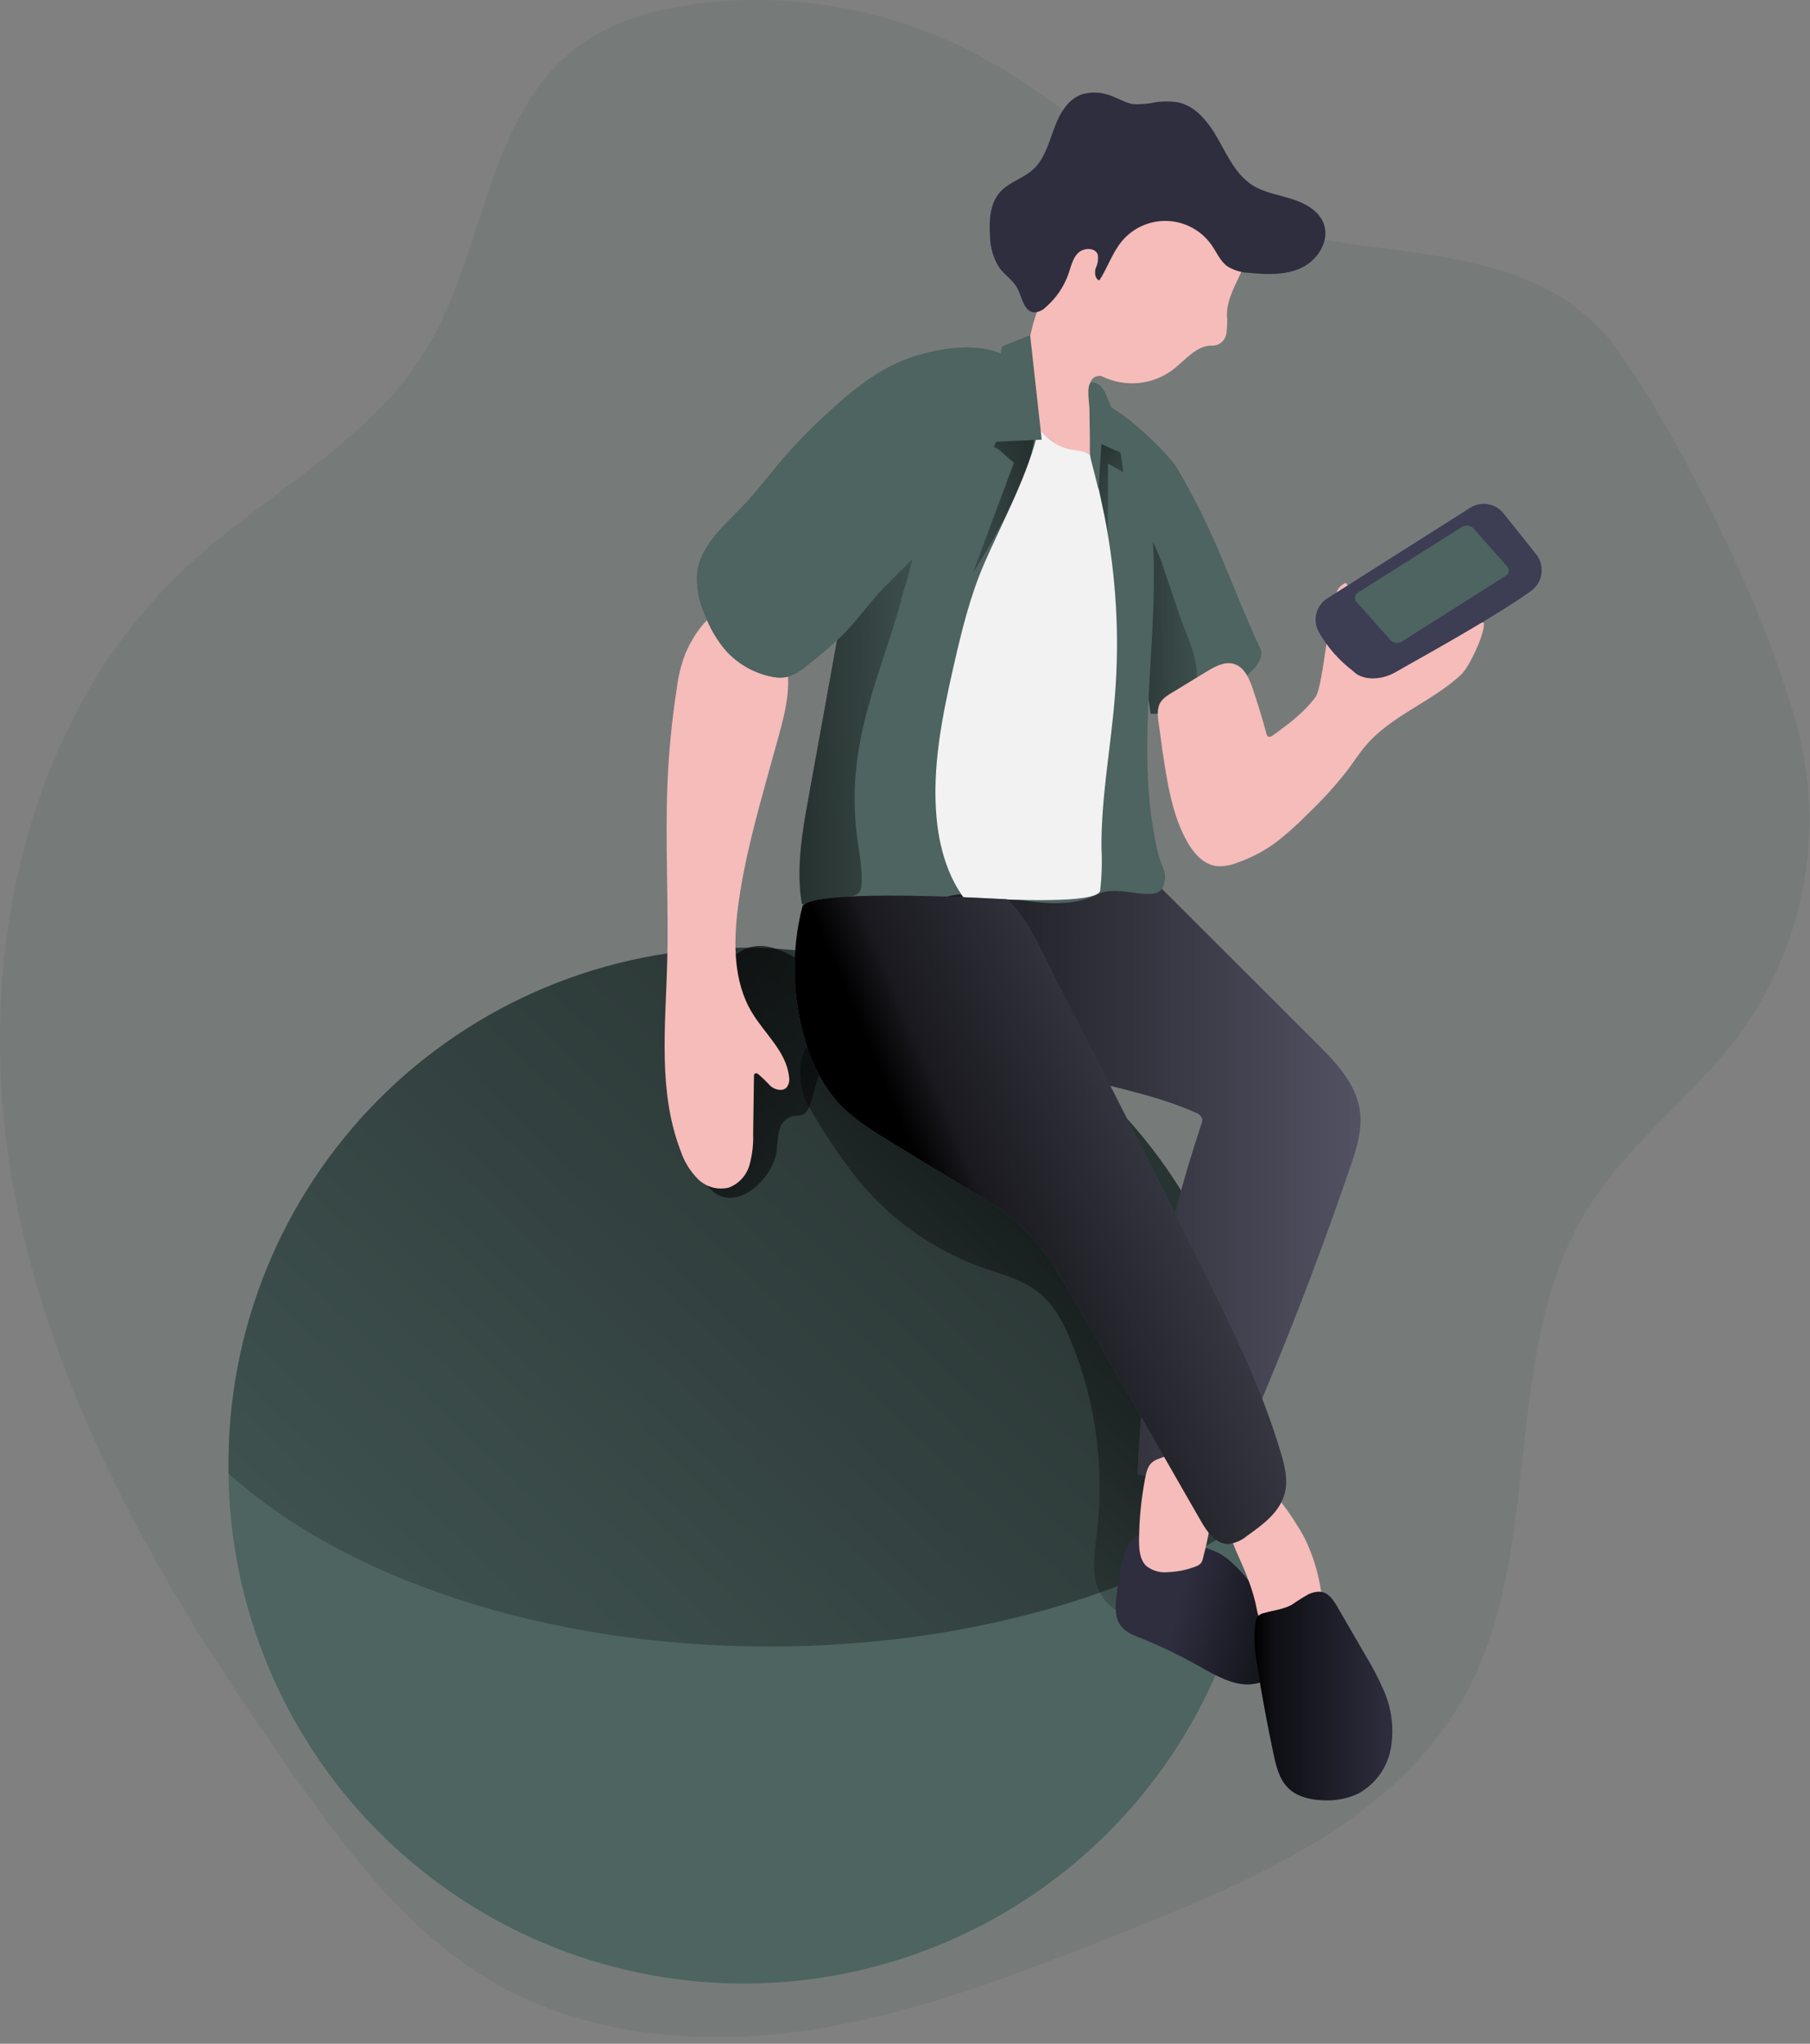<svg width="272" height="307" viewBox="0 0 272 307" fill="none" xmlns="http://www.w3.org/2000/svg">
<rect x="0" y="0" width="272" height="307" fill="#808080" stroke="none"/>
<path opacity="0.18" d="M270.239 109.821C272.189 117.542 272.425 125.596 270.931 133.419C269.438 141.241 266.25 148.642 261.593 155.101C254.638 164.567 244.724 171.645 238.55 181.613C225.206 203.133 232.369 232.519 220.129 254.688C209.898 273.233 188.703 282.343 169.022 290.163C153.568 296.298 137.959 302.472 121.578 304.945C105.196 307.417 87.579 305.849 73.384 297.326C61.678 290.317 53.077 279.206 45.134 268.11C25.608 240.81 7.959 211.084 1.963 178.058C-4.033 145.033 3.446 107.989 28.034 85.14C40.003 74.013 55.681 66.34 64.127 52.347C72.99 37.665 73.114 17.181 86.891 6.95C91.975 3.171 98.296 1.417 104.571 0.583C119.676 -1.362 135.007 1.588 148.314 8.998C161.813 16.562 172.893 28.586 187.598 33.423C206.63 39.69 231.055 34.876 243.704 53.421C253.865 68.334 265.727 92.45 270.239 109.821Z" fill="#4D6461"/>
<path d="M189.259 99.265C189.039 99.731 188.738 100.155 188.371 100.517C185.426 103.628 181.614 105.782 177.429 106.699C175.952 107.039 174.441 107.21 172.924 107.209C172.036 101.475 171.132 95.734 170.436 89.977C169.888 85.48 169.478 80.991 169.285 76.478C169.154 73.65 163.026 63.79 164.278 61.148C165.661 58.242 175.621 68.187 176.742 70.08C182.962 80.512 185.195 88.579 189.46 97.55C189.622 98.126 189.55 98.742 189.259 99.265V99.265Z" fill="#4D6461"/>
<path d="M178.434 105.648C178.135 106.036 177.799 106.393 177.429 106.714C175.952 107.055 174.441 107.226 172.924 107.224C172.036 101.491 171.132 95.75 170.436 89.993C170.699 85.47 171.176 80.965 171.866 76.478C171.572 78.356 173.883 82.451 174.508 84.29L177.221 92.303C178.635 96.484 181.656 101.568 178.434 105.648Z" fill="url(#paint0_linear_81_36)"/>
<path d="M175.103 115.454C175.722 119.224 176.51 123.042 178.372 126.38C179.33 128.095 180.76 129.78 182.699 130.081C183.778 130.183 184.865 130.021 185.867 129.61C187.944 128.895 189.903 127.874 191.678 126.581C193.374 125.28 194.973 123.857 196.461 122.323C198.675 120.233 200.724 117.976 202.589 115.57C203.446 114.41 204.227 113.19 205.162 112.085C209.025 107.487 215.207 105.424 219.588 101.321C220.77 100.224 223.166 95.201 222.988 93.594C221.381 92.666 218.081 96.399 216.304 96.939C214.527 97.48 212.866 98.361 211.081 98.864C208.943 99.46 206.688 99.489 204.536 98.949C203.81 98.763 202.944 87.304 202.218 87.567C201.852 87.72 201.525 87.952 201.26 88.247C199.761 89.792 198.941 102.982 197.697 104.698C195.99 107.016 193.625 108.777 191.284 110.462C191.075 110.609 190.813 110.763 190.581 110.647C190.504 110.591 190.44 110.519 190.392 110.436C190.345 110.354 190.314 110.263 190.303 110.168C189.692 107.904 189.004 105.656 188.255 103.438C187.729 101.893 186.988 100.193 185.435 99.729C184.051 99.32 182.614 100.1 181.378 100.849C179.786 101.823 178.179 102.781 176.595 103.763C175.714 104.303 174.648 104.829 174.23 105.826C173.72 107.023 174.153 108.677 174.3 109.906C174.532 111.768 174.802 113.615 175.103 115.454Z" fill="#F5BCBA"/>
<path d="M189.205 220.55C189.205 222.914 189.089 225.24 188.881 227.55C187.078 247.322 177.75 265.646 162.823 278.737C147.896 291.827 128.511 298.684 108.673 297.89C88.835 297.097 70.06 288.714 56.226 274.473C42.392 260.232 34.557 241.221 34.339 221.369C34.339 221.106 34.339 220.851 34.339 220.596C34.237 210.362 36.164 200.209 40.01 190.724C43.856 181.239 49.544 172.611 56.745 165.338C63.945 158.065 72.516 152.291 81.962 148.351C91.408 144.41 101.541 142.382 111.776 142.382C122.011 142.382 132.144 144.41 141.59 148.351C151.036 152.291 159.607 158.065 166.808 165.338C174.009 172.611 179.696 181.239 183.542 190.724C187.388 200.209 189.315 210.362 189.213 220.596L189.205 220.55Z" fill="#4D6461"/>
<path d="M189.205 220.55C189.205 222.914 189.089 225.24 188.881 227.55C171.062 239.674 144.837 247.324 115.59 247.324C81.59 247.324 51.718 236.993 34.339 221.33C34.339 221.067 34.339 220.812 34.339 220.557C34.237 210.323 36.164 200.17 40.01 190.685C43.856 181.201 49.544 172.572 56.745 165.299C63.945 158.026 72.516 152.252 81.962 148.312C91.408 144.372 101.541 142.343 111.776 142.343C122.011 142.343 132.144 144.372 141.59 148.312C151.036 152.252 159.607 158.026 166.808 165.299C174.009 172.572 179.696 181.201 183.542 190.685C187.388 200.17 189.315 210.323 189.213 220.557L189.205 220.55Z" fill="url(#paint1_linear_81_36)"/>
<path d="M147.278 190.275C150.369 191.388 153.73 192.183 156.265 194.293C158.513 196.155 159.881 198.852 160.986 201.549C164.67 210.599 165.999 220.435 164.85 230.139C164.54 232.72 164.077 235.378 164.749 237.866C165.421 240.354 167.716 242.688 170.297 242.379C173.875 235.27 173.952 226.971 173.96 219.012C173.96 213.201 173.96 207.267 172.013 201.788C170.421 197.276 167.608 193.288 164.703 189.494C154.109 175.586 141.29 162.612 124.97 156.361C124.293 156.015 123.516 155.919 122.776 156.09C119.414 157.319 119.963 163.3 121.269 165.703C123.123 169.023 125.188 172.22 127.451 175.277C132.414 182.144 139.32 187.367 147.278 190.275V190.275Z" fill="url(#paint2_linear_81_36)"/>
<path d="M116.718 172.812C116.764 171.772 116.898 170.738 117.119 169.721C117.238 169.216 117.494 168.754 117.858 168.385C118.221 168.015 118.68 167.753 119.183 167.627C119.607 167.615 120.03 167.577 120.45 167.511C121.308 167.248 121.671 166.251 121.918 165.394L124.661 155.812C125.187 153.958 125.72 152.01 125.318 150.133C124.684 147.196 121.988 145.211 119.36 143.773C117.452 142.722 115.304 141.787 113.179 142.182C109.887 142.792 107.978 146.192 106.75 149.306C105.32 152.643 104.44 156.189 104.146 159.807C103.929 163.987 103.574 174.226 106.162 177.881C109.748 183.011 116.146 177.448 116.718 172.812Z" fill="url(#paint3_linear_81_36)"/>
<path d="M158.397 160.719C165.406 163.091 172.878 164.088 179.631 167.109C179.849 167.175 180.051 167.285 180.224 167.433C180.396 167.58 180.537 167.762 180.636 167.967C180.695 168.301 180.652 168.646 180.512 168.956C174.809 185.918 171.592 203.616 170.962 221.5C175.003 222.227 179.132 222.318 183.201 221.77C183.659 221.742 184.102 221.601 184.492 221.361C184.867 221.033 185.149 220.612 185.311 220.14C191.848 205.464 197.715 190.512 202.913 175.284C203.833 172.588 204.744 169.767 204.374 166.939C203.84 162.821 200.742 159.575 197.798 156.647L174.856 133.759C174.273 133.101 173.556 132.574 172.754 132.214C171.832 131.939 170.856 131.891 169.911 132.075C160.862 133.195 148.507 133.543 131.878 132.847C129.722 132.755 140.378 145.033 141.267 147.39C141.977 149.26 144.226 151.67 145.601 153.123C149.048 156.739 153.699 159.127 158.397 160.719Z" fill="#525263"/>
<path d="M158.397 160.719C165.406 163.091 172.878 164.088 179.631 167.109C179.849 167.175 180.051 167.285 180.224 167.433C180.396 167.58 180.537 167.762 180.636 167.967C180.695 168.301 180.652 168.646 180.512 168.956C174.809 185.918 171.592 203.616 170.962 221.5C175.003 222.227 179.132 222.318 183.201 221.77C183.659 221.742 184.102 221.601 184.492 221.361C184.867 221.033 185.149 220.612 185.311 220.14C191.848 205.464 197.715 190.512 202.913 175.284C203.833 172.588 204.744 169.767 204.374 166.939C203.84 162.821 200.742 159.575 197.798 156.647L174.856 133.759C174.273 133.101 173.556 132.574 172.754 132.214C171.832 131.939 170.856 131.891 169.911 132.075C160.862 133.195 148.507 133.543 131.878 132.847C129.722 132.755 140.378 145.033 141.267 147.39C141.977 149.26 144.226 151.67 145.601 153.123C149.048 156.739 153.699 159.127 158.397 160.719Z" fill="url(#paint4_linear_81_36)"/>
<path d="M169.787 231.646C169.224 232.522 168.843 233.502 168.667 234.528C168.255 236.324 167.95 238.143 167.755 239.975C167.6 241.397 167.546 242.943 168.358 244.109C169.169 245.276 170.506 245.701 171.758 246.188C174.909 247.485 177.97 248.99 180.922 250.693C182.916 251.79 184.994 252.926 187.266 253.011C189.538 253.096 192.049 251.852 192.567 249.642C192.746 248.578 192.656 247.486 192.304 246.466C191.064 242.033 188.632 238.024 185.272 234.876C184.683 234.301 184.027 233.8 183.317 233.384C182.636 233.033 181.925 232.743 181.192 232.519C179.129 231.764 177.014 231.157 174.864 230.703C172.986 230.402 171.085 229.845 169.787 231.646Z" fill="#2E2E3F"/>
<path d="M169.787 231.646C169.224 232.522 168.843 233.502 168.667 234.528C168.255 236.324 167.95 238.143 167.755 239.975C167.6 241.397 167.546 242.943 168.358 244.109C169.169 245.276 170.506 245.701 171.758 246.188C174.909 247.485 177.97 248.99 180.922 250.693C182.916 251.79 184.994 252.926 187.266 253.011C189.538 253.096 192.049 251.852 192.567 249.642C192.746 248.578 192.656 247.486 192.304 246.466C191.064 242.033 188.632 238.024 185.272 234.876C184.683 234.301 184.027 233.8 183.317 233.384C182.636 233.033 181.925 232.743 181.192 232.519C179.129 231.764 177.014 231.157 174.864 230.703C172.986 230.402 171.085 229.845 169.787 231.646Z" fill="url(#paint5_linear_81_36)"/>
<path d="M172.082 222.08C171.496 225.136 171.191 228.24 171.17 231.352C171.17 232.72 171.263 234.234 172.244 235.216C173.173 235.954 174.357 236.293 175.536 236.158C176.958 236.106 178.36 235.816 179.686 235.301C179.98 235.209 180.246 235.044 180.458 234.821C180.615 234.602 180.723 234.352 180.775 234.087C181.954 229.664 182.58 225.112 182.637 220.534C182.713 219.817 182.564 219.093 182.212 218.463C181.478 217.436 179.956 217.482 178.72 217.729C177.137 218.068 175.586 218.541 174.084 219.143C172.662 219.638 172.368 220.611 172.082 222.08Z" fill="#F5BCBA"/>
<path d="M187.32 236.606C187.879 237.979 188.333 239.392 188.68 240.833C188.919 241.954 189.059 243.151 189.777 244.048C190.689 245.168 192.273 245.454 193.718 245.477C194.909 245.545 196.1 245.344 197.203 244.89C197.777 244.665 198.257 244.25 198.563 243.715C198.778 243.187 198.852 242.612 198.779 242.046C198.666 238.121 197.687 234.268 195.912 230.765C194.895 228.954 193.748 227.219 192.482 225.572C192.082 224.832 191.408 224.277 190.604 224.027C190.191 224.012 189.779 224.08 189.393 224.228C189.007 224.375 188.654 224.598 188.355 224.885C187.08 225.843 184.275 227.442 184.569 229.258C184.94 231.677 186.455 234.312 187.32 236.606Z" fill="#F5BCBA"/>
<path d="M196.685 239.458C195.811 239.947 194.962 240.481 194.143 241.057C192.868 241.76 191.369 241.9 189.97 242.301C189.601 242.372 189.262 242.553 188.997 242.819C188.804 243.079 188.684 243.386 188.649 243.708C188.386 245.817 188.473 247.955 188.904 250.036C189.615 254.538 190.444 259.023 191.392 263.489C191.786 265.328 192.258 267.268 193.594 268.589C194.931 269.91 196.963 270.366 198.864 270.42C200.643 270.522 202.419 270.191 204.041 269.454C205.331 268.764 206.449 267.791 207.311 266.608C208.172 265.425 208.756 264.063 209.018 262.624C209.521 259.729 209.166 256.75 207.998 254.054C207.204 252.211 206.28 250.426 205.231 248.715C203.84 246.325 202.455 243.934 201.074 241.544C200.023 239.721 199.065 238.446 196.685 239.458Z" fill="#2E2E3F"/>
<path d="M196.685 239.458C195.811 239.947 194.962 240.481 194.143 241.057C192.868 241.76 191.369 241.9 189.97 242.301C189.601 242.372 189.262 242.553 188.997 242.819C188.804 243.079 188.684 243.386 188.649 243.708C188.386 245.817 188.473 247.955 188.904 250.036C189.615 254.538 190.444 259.023 191.392 263.489C191.786 265.328 192.258 267.268 193.594 268.589C194.931 269.91 196.963 270.366 198.864 270.42C200.643 270.522 202.419 270.191 204.041 269.454C205.331 268.764 206.449 267.791 207.311 266.608C208.172 265.425 208.756 264.063 209.018 262.624C209.521 259.729 209.166 256.75 207.998 254.054C207.204 252.211 206.28 250.426 205.231 248.715C203.84 246.325 202.455 243.934 201.074 241.544C200.023 239.721 199.065 238.446 196.685 239.458Z" fill="url(#paint6_linear_81_36)"/>
<path d="M103.064 98.021C102.388 99.722 101.936 101.504 101.719 103.322C100.984 108.029 100.515 112.773 100.313 117.532C99.927 126.619 100.514 135.722 100.259 144.809C99.996 154.259 98.884 164.057 102.284 172.874C102.813 174.473 103.707 175.928 104.895 177.123C105.497 177.711 106.238 178.136 107.049 178.358C107.86 178.58 108.715 178.591 109.532 178.391C110.271 178.106 110.934 177.655 111.47 177.072C112.006 176.489 112.401 175.79 112.622 175.029C113.048 173.507 113.236 171.927 113.179 170.347L113.302 161.708C113.302 161.53 113.302 161.322 113.48 161.244C113.554 161.218 113.634 161.213 113.712 161.228C113.789 161.243 113.861 161.278 113.921 161.329C114.585 161.904 115.217 162.515 115.814 163.161C116.501 163.717 117.599 163.987 118.209 163.346C118.378 163.121 118.498 162.863 118.56 162.589C118.623 162.315 118.627 162.03 118.572 161.754C118.201 158.014 114.94 155.318 113.001 152.095C110.204 147.459 110.204 141.617 110.907 136.224C111.78 129.471 113.604 122.879 115.42 116.311L116.965 110.756C118.132 106.537 119.283 101.931 117.583 97.89C116.901 96.338 115.861 94.969 114.549 93.895C113.237 92.82 111.69 92.071 110.034 91.708C106.804 91.113 104.231 95.394 103.064 98.021Z" fill="#F5BCBA"/>
<path d="M174.802 133.156C173.805 135.838 168.18 132.708 164.965 134.315C158.83 137.406 151.829 134.23 144.991 134.315C137.712 134.447 132.689 141.617 125.465 142.529C124.94 142.638 124.398 142.638 123.873 142.529C122.876 142.236 122.289 141.239 121.864 140.304C121.24 138.862 120.794 137.349 120.535 135.799C119.638 130.668 120.535 125.167 121.493 119.951C122.297 115.531 123.098 111.108 123.896 106.683C124.823 101.532 125.758 96.35 126.701 91.136C127.251 87.697 128.025 84.298 129.019 80.96C129.205 80.38 129.398 79.816 129.606 79.26C131.404 74.728 133.572 70.353 136.089 66.178C137.635 63.497 139.18 60.769 141.568 58.737C144.234 56.488 147.672 55.368 151.126 54.827C154.233 54.242 157.435 54.427 160.453 55.368C162.176 55.971 162.825 57.794 164.193 58.915C165.927 60.199 167.474 61.718 168.79 63.427C170.128 65.491 171.083 67.779 171.611 70.181C176.456 89.019 169.447 109.341 174.053 128.234C174.578 130.452 175.598 131.039 174.802 133.156Z" fill="#4D6461"/>
<path d="M168.219 66.982L168.821 70.93L166.503 69.64V80.102L163.861 68.481L166.418 64.756L168.219 66.982Z" fill="url(#paint7_linear_81_36)"/>
<path d="M148.592 66.727L150.052 67.499L152.37 69.516L146.189 86.098C146.189 86.098 155.168 72.282 155.461 65.235C155.643 60.901 155.102 56.566 153.862 52.408L148.592 66.727Z" fill="url(#paint8_linear_81_36)"/>
<path d="M128.795 114.256C128.304 118.052 128.304 121.896 128.795 125.692C129.112 128.08 129.622 130.46 129.46 132.855C129.467 133.323 129.317 133.78 129.035 134.153C128.672 134.448 128.226 134.624 127.76 134.655C125.344 135.037 122.925 135.426 120.504 135.822C119.608 130.691 120.504 125.19 121.462 119.974C122.266 115.554 123.067 111.132 123.865 106.707C124.792 101.555 125.727 96.373 126.67 91.16C127.22 87.721 127.994 84.321 128.988 80.983C129.174 80.404 129.367 79.84 129.575 79.283C131.971 77.954 135.301 76.965 136.785 79.113C138.33 81.431 136.298 86.84 135.695 89.158C133.501 97.558 129.9 105.586 128.795 114.256Z" fill="url(#paint9_linear_81_36)"/>
<path d="M184.376 47.262C184.456 48.223 184.428 49.19 184.291 50.144C184.213 50.62 183.975 51.055 183.617 51.378C183.259 51.701 182.802 51.893 182.321 51.922C179.91 51.744 178.171 54.054 176.255 55.538C174.751 56.664 172.966 57.355 171.096 57.533C169.226 57.712 167.343 57.372 165.653 56.55C165.318 56.429 164.948 56.442 164.622 56.586C164.295 56.73 164.037 56.994 163.899 57.323C163.658 58.005 163.605 58.738 163.745 59.448L164.633 67.901C164.803 69.532 164.819 71.525 163.436 72.406C162.052 73.287 160.414 72.522 159.271 71.525C157.473 69.796 156.173 67.616 155.508 65.212C153.997 60.342 153.78 55.163 154.879 50.183C155.977 45.204 158.354 40.597 161.774 36.815C163.058 35.38 164.563 34.159 166.233 33.199C167.98 32.292 169.857 31.659 171.796 31.321C173.532 30.912 175.327 30.812 177.097 31.028C179.475 31.46 181.636 32.682 183.232 34.497C184.407 35.78 185.55 39.605 186.787 40.23C185.867 42.564 184.415 44.627 184.376 47.262Z" fill="#F5BCBA"/>
<path d="M165.985 14.082C164.853 13.817 163.67 13.852 162.555 14.182C160.376 14.955 159.155 17.235 158.367 19.406C157.578 21.577 156.929 23.95 155.214 25.487C153.738 26.816 151.644 27.349 150.315 28.818C148.77 30.525 148.623 33.052 148.77 35.347C148.77 37.069 149.254 38.756 150.168 40.215C150.987 41.328 152.247 42.1 152.888 43.306C153.614 44.689 153.862 46.829 155.423 46.922C156.073 46.889 156.688 46.614 157.146 46.149C158.723 44.786 159.912 43.029 160.592 41.057C160.971 39.96 161.218 38.739 162.052 37.967C162.887 37.194 164.587 37.147 164.966 38.245C165.072 38.943 164.964 39.657 164.656 40.292C164.456 40.972 164.541 41.892 165.205 42.124C166.457 40.192 167.16 37.92 168.644 36.166C169.485 35.18 170.542 34.399 171.732 33.883C172.922 33.368 174.214 33.132 175.51 33.193C176.805 33.255 178.07 33.611 179.206 34.236C180.342 34.861 181.32 35.738 182.066 36.8C182.838 37.905 183.364 39.218 184.445 40.006C185.464 40.627 186.629 40.968 187.822 40.995C190.48 41.258 193.293 41.359 195.688 40.176C198.084 38.994 199.853 36.127 198.934 33.616C198.207 31.646 196.137 30.525 194.128 29.892C192.118 29.258 189.97 28.941 188.201 27.813C185.798 26.268 184.515 23.517 183.116 21.021C181.718 18.525 179.825 15.96 177.027 15.373C175.886 15.195 174.723 15.195 173.581 15.373C172.467 15.609 171.326 15.697 170.189 15.635C168.798 15.349 167.454 14.407 165.985 14.082Z" fill="#2E2E3F"/>
<path d="M165.986 77.576C167.75 86.514 168.27 95.655 167.531 104.736C166.921 112.293 165.468 119.796 165.522 127.376C165.636 129.508 165.571 131.646 165.329 133.767C164.989 135.869 150.895 135.065 148.839 135.042C145.377 134.995 149.766 139.678 147.162 137.422C143.075 133.859 141.251 128.304 140.749 122.91C140.03 115.222 141.607 107.526 143.322 99.992C144.512 94.776 145.779 89.545 147.912 84.638C150.555 78.572 154.735 70.853 156.079 64.37C156.273 63.419 152.989 59.965 154.403 60.012C155.322 60.012 154.889 61.441 155.052 62.152C155.342 63.235 155.897 64.228 156.667 65.042C157.744 66.301 159.204 67.172 160.824 67.522C161.867 67.716 163.057 67.669 163.814 68.411C164.734 69.308 164.587 71.054 164.85 72.275C165.228 74.021 165.63 75.79 165.986 77.576Z" fill="#F2F2F2"/>
<path d="M134.699 54.587C130.959 56.303 127.744 58.961 124.707 61.743C122.194 64.008 119.82 66.423 117.599 68.975C115.636 71.293 113.843 73.697 111.772 75.883C108.913 78.889 105.343 81.794 104.779 85.928C104.607 88.084 104.984 90.248 105.877 92.218C106.612 94.23 107.698 96.095 109.083 97.728C110.842 99.673 113.161 101.023 115.721 101.591C116.523 101.8 117.361 101.837 118.178 101.699C119.329 101.372 120.388 100.779 121.269 99.969C123.283 98.444 125.191 96.784 126.979 95C128.803 93.107 130.348 90.951 132.125 89.012C133.671 87.343 135.317 85.836 136.862 84.198C138.709 82.235 140.355 80.094 142.001 77.954C144.329 75.051 146.464 71.997 148.391 68.813C150 66.003 151.279 63.016 152.2 59.911C152.795 57.887 153.746 55.322 151.69 53.861C147.325 50.786 139.049 52.555 134.699 54.587Z" fill="#4D6461"/>
<path d="M134.699 54.587C130.959 56.303 127.744 58.961 124.707 61.743C122.194 64.008 119.82 66.423 117.599 68.975C115.636 71.293 113.843 73.697 111.772 75.883C108.913 78.889 105.343 81.794 104.779 85.928C104.607 88.084 104.984 90.248 105.877 92.218C106.612 94.23 107.698 96.095 109.083 97.728C110.842 99.673 113.161 101.023 115.721 101.591C116.523 101.8 117.361 101.837 118.178 101.699C119.329 101.372 120.388 100.779 121.269 99.969C123.283 98.444 125.191 96.784 126.979 95C128.803 93.107 130.348 90.951 132.125 89.012C133.671 87.343 135.317 85.836 136.862 84.198C138.709 82.235 140.355 80.094 142.001 77.954C144.329 75.051 146.464 71.997 148.391 68.813C150 66.003 151.279 63.016 152.2 59.911C152.795 57.887 153.746 55.322 151.69 53.861C147.325 50.786 139.049 52.555 134.699 54.587Z" fill="#4D6461"/>
<path d="M199.475 89.869C198.639 90.397 198.042 91.23 197.81 92.19C197.577 93.151 197.728 94.164 198.231 95.016C199.528 97.272 201.268 99.243 203.346 100.811C204.582 102.14 207.364 102.356 209.837 100.904C212.309 99.451 224.109 93.03 230.004 88.834C230.437 88.537 230.804 88.154 231.084 87.71C231.364 87.266 231.551 86.77 231.632 86.251C231.714 85.733 231.689 85.203 231.559 84.695C231.43 84.186 231.198 83.709 230.878 83.293L225.94 77.112C225.355 76.38 224.52 75.891 223.596 75.737C222.672 75.582 221.724 75.775 220.933 76.277L199.475 89.869Z" fill="#3D3D54"/>
<path d="M121.052 156.469C121.924 159.67 123.471 162.647 125.588 165.201C127.906 167.905 131.059 169.837 134.088 171.676L146.845 179.442C148.716 180.517 150.506 181.729 152.2 183.066C156.381 186.512 159.155 191.318 161.851 196.016L180.458 228.447C181.401 230.108 182.722 231.986 184.631 231.924C185.658 231.79 186.625 231.361 187.413 230.688C189.8 229.011 192.366 227.102 193.077 224.266C193.571 222.288 193.077 220.21 192.482 218.247C189.623 208.58 185.141 199.478 180.644 190.429C173.499 176.109 166.248 161.816 158.892 147.552C156.937 143.766 154.565 137.87 151.335 135.088C151.335 135.088 121.323 133.265 120.566 136.239C118.879 142.901 119.047 149.897 121.052 156.469V156.469Z" fill="#525263"/>
<path d="M121.052 156.469C121.924 159.67 123.471 162.647 125.588 165.201C127.906 167.905 131.059 169.837 134.088 171.676L146.845 179.442C148.716 180.517 150.506 181.729 152.2 183.066C156.381 186.512 159.155 191.318 161.851 196.016L180.458 228.447C181.401 230.108 182.722 231.986 184.631 231.924C185.658 231.79 186.625 231.361 187.413 230.688C189.8 229.011 192.366 227.102 193.077 224.266C193.571 222.288 193.077 220.21 192.482 218.247C189.623 208.58 185.141 199.478 180.644 190.429C173.499 176.109 166.248 161.816 158.892 147.552C156.937 143.766 154.565 137.87 151.335 135.088C151.335 135.088 121.323 133.265 120.566 136.239C118.879 142.901 119.047 149.897 121.052 156.469V156.469Z" fill="url(#paint10_linear_81_36)"/>
<path d="M154.804 50.353L150.562 52.03L147.989 66.425L156.543 66.039L154.804 50.353Z" fill="#4D6461"/>
<path d="M163.783 65.691C163.783 66.34 163.783 66.989 163.783 67.638C163.783 67.92 163.799 68.201 163.83 68.481C163.876 68.765 163.938 69.046 164.015 69.323L165.081 73.526L165.522 66.696C166.781 67.306 168.072 67.862 169.385 68.349C169.286 67.326 169.026 66.324 168.613 65.382C167.84 63.404 167.129 61.418 166.295 59.479C166.1 58.961 165.817 58.48 165.46 58.057C165.28 57.847 165.054 57.682 164.799 57.575C164.544 57.468 164.268 57.421 163.992 57.439C163.219 57.763 163.706 60.661 163.714 61.302L163.783 65.691Z" fill="#4D6461"/>
<path d="M226.295 86.485L210.594 96.414C210.319 96.563 210.001 96.613 209.693 96.557C209.386 96.501 209.107 96.341 208.902 96.105L203.91 90.48C203.807 90.384 203.728 90.266 203.677 90.135C203.627 90.004 203.607 89.863 203.619 89.723C203.631 89.583 203.674 89.448 203.746 89.328C203.818 89.207 203.916 89.104 204.034 89.027L219.766 79.105C220.041 78.957 220.359 78.907 220.666 78.963C220.974 79.019 221.253 79.178 221.458 79.415L226.45 85.032C226.551 85.13 226.628 85.25 226.676 85.382C226.724 85.515 226.742 85.656 226.727 85.796C226.712 85.936 226.665 86.071 226.59 86.19C226.516 86.31 226.415 86.41 226.295 86.485Z" fill="#4D6461"/>
<defs>
<linearGradient id="paint0_linear_81_36" x1="156.435" y1="92.095" x2="188.147" y2="91.608" gradientUnits="userSpaceOnUse">
<stop offset="0.01"/>
<stop offset="0.13" stop-opacity="0.69"/>
<stop offset="1" stop-opacity="0"/>
</linearGradient>
<linearGradient id="paint1_linear_81_36" x1="252.583" y1="61.248" x2="11.305" y2="313.267" gradientUnits="userSpaceOnUse">
<stop offset="0.01"/>
<stop offset="0.13" stop-opacity="0.69"/>
<stop offset="1" stop-opacity="0"/>
</linearGradient>
<linearGradient id="paint2_linear_81_36" x1="188.093" y1="155.634" x2="118.835" y2="227.983" gradientUnits="userSpaceOnUse">
<stop offset="0.01"/>
<stop offset="0.13" stop-opacity="0.69"/>
<stop offset="1" stop-opacity="0"/>
</linearGradient>
<linearGradient id="paint3_linear_81_36" x1="87.154" y1="145.056" x2="180.752" y2="203.681" gradientUnits="userSpaceOnUse">
<stop offset="0.01"/>
<stop offset="0.13" stop-opacity="0.69"/>
<stop offset="1" stop-opacity="0"/>
</linearGradient>
<linearGradient id="paint4_linear_81_36" x1="131.592" y1="177.015" x2="204.459" y2="177.015" gradientUnits="userSpaceOnUse">
<stop offset="0.01"/>
<stop offset="0.13" stop-opacity="0.69"/>
<stop offset="1" stop-opacity="0"/>
</linearGradient>
<linearGradient id="paint5_linear_81_36" x1="197.157" y1="246.08" x2="177.105" y2="240.934" gradientUnits="userSpaceOnUse">
<stop offset="0.01"/>
<stop offset="0.13" stop-opacity="0.69"/>
<stop offset="1" stop-opacity="0"/>
</linearGradient>
<linearGradient id="paint6_linear_81_36" x1="188.494" y1="254.765" x2="209.28" y2="254.765" gradientUnits="userSpaceOnUse">
<stop offset="0.01"/>
<stop offset="0.13" stop-opacity="0.69"/>
<stop offset="1" stop-opacity="0"/>
</linearGradient>
<linearGradient id="paint7_linear_81_36" x1="154.673" y1="62.616" x2="176.1" y2="80.442" gradientUnits="userSpaceOnUse">
<stop offset="0.01"/>
<stop offset="0.13" stop-opacity="0.69"/>
<stop offset="1" stop-opacity="0"/>
</linearGradient>
<linearGradient id="paint8_linear_81_36" x1="168.783" y1="61.835" x2="129.181" y2="77.521" gradientUnits="userSpaceOnUse">
<stop offset="0.01"/>
<stop offset="0.13" stop-opacity="0.69"/>
<stop offset="1" stop-opacity="0"/>
</linearGradient>
<linearGradient id="paint9_linear_81_36" x1="101.982" y1="107.719" x2="151.049" y2="106.019" gradientUnits="userSpaceOnUse">
<stop offset="0.01"/>
<stop offset="0.13" stop-opacity="0.69"/>
<stop offset="1" stop-opacity="0"/>
</linearGradient>
<linearGradient id="paint10_linear_81_36" x1="142.982" y1="188.073" x2="198.014" y2="164.93" gradientUnits="userSpaceOnUse">
<stop offset="0.01"/>
<stop offset="0.13" stop-opacity="0.69"/>
<stop offset="1" stop-opacity="0"/>
</linearGradient>
</defs>
</svg>
